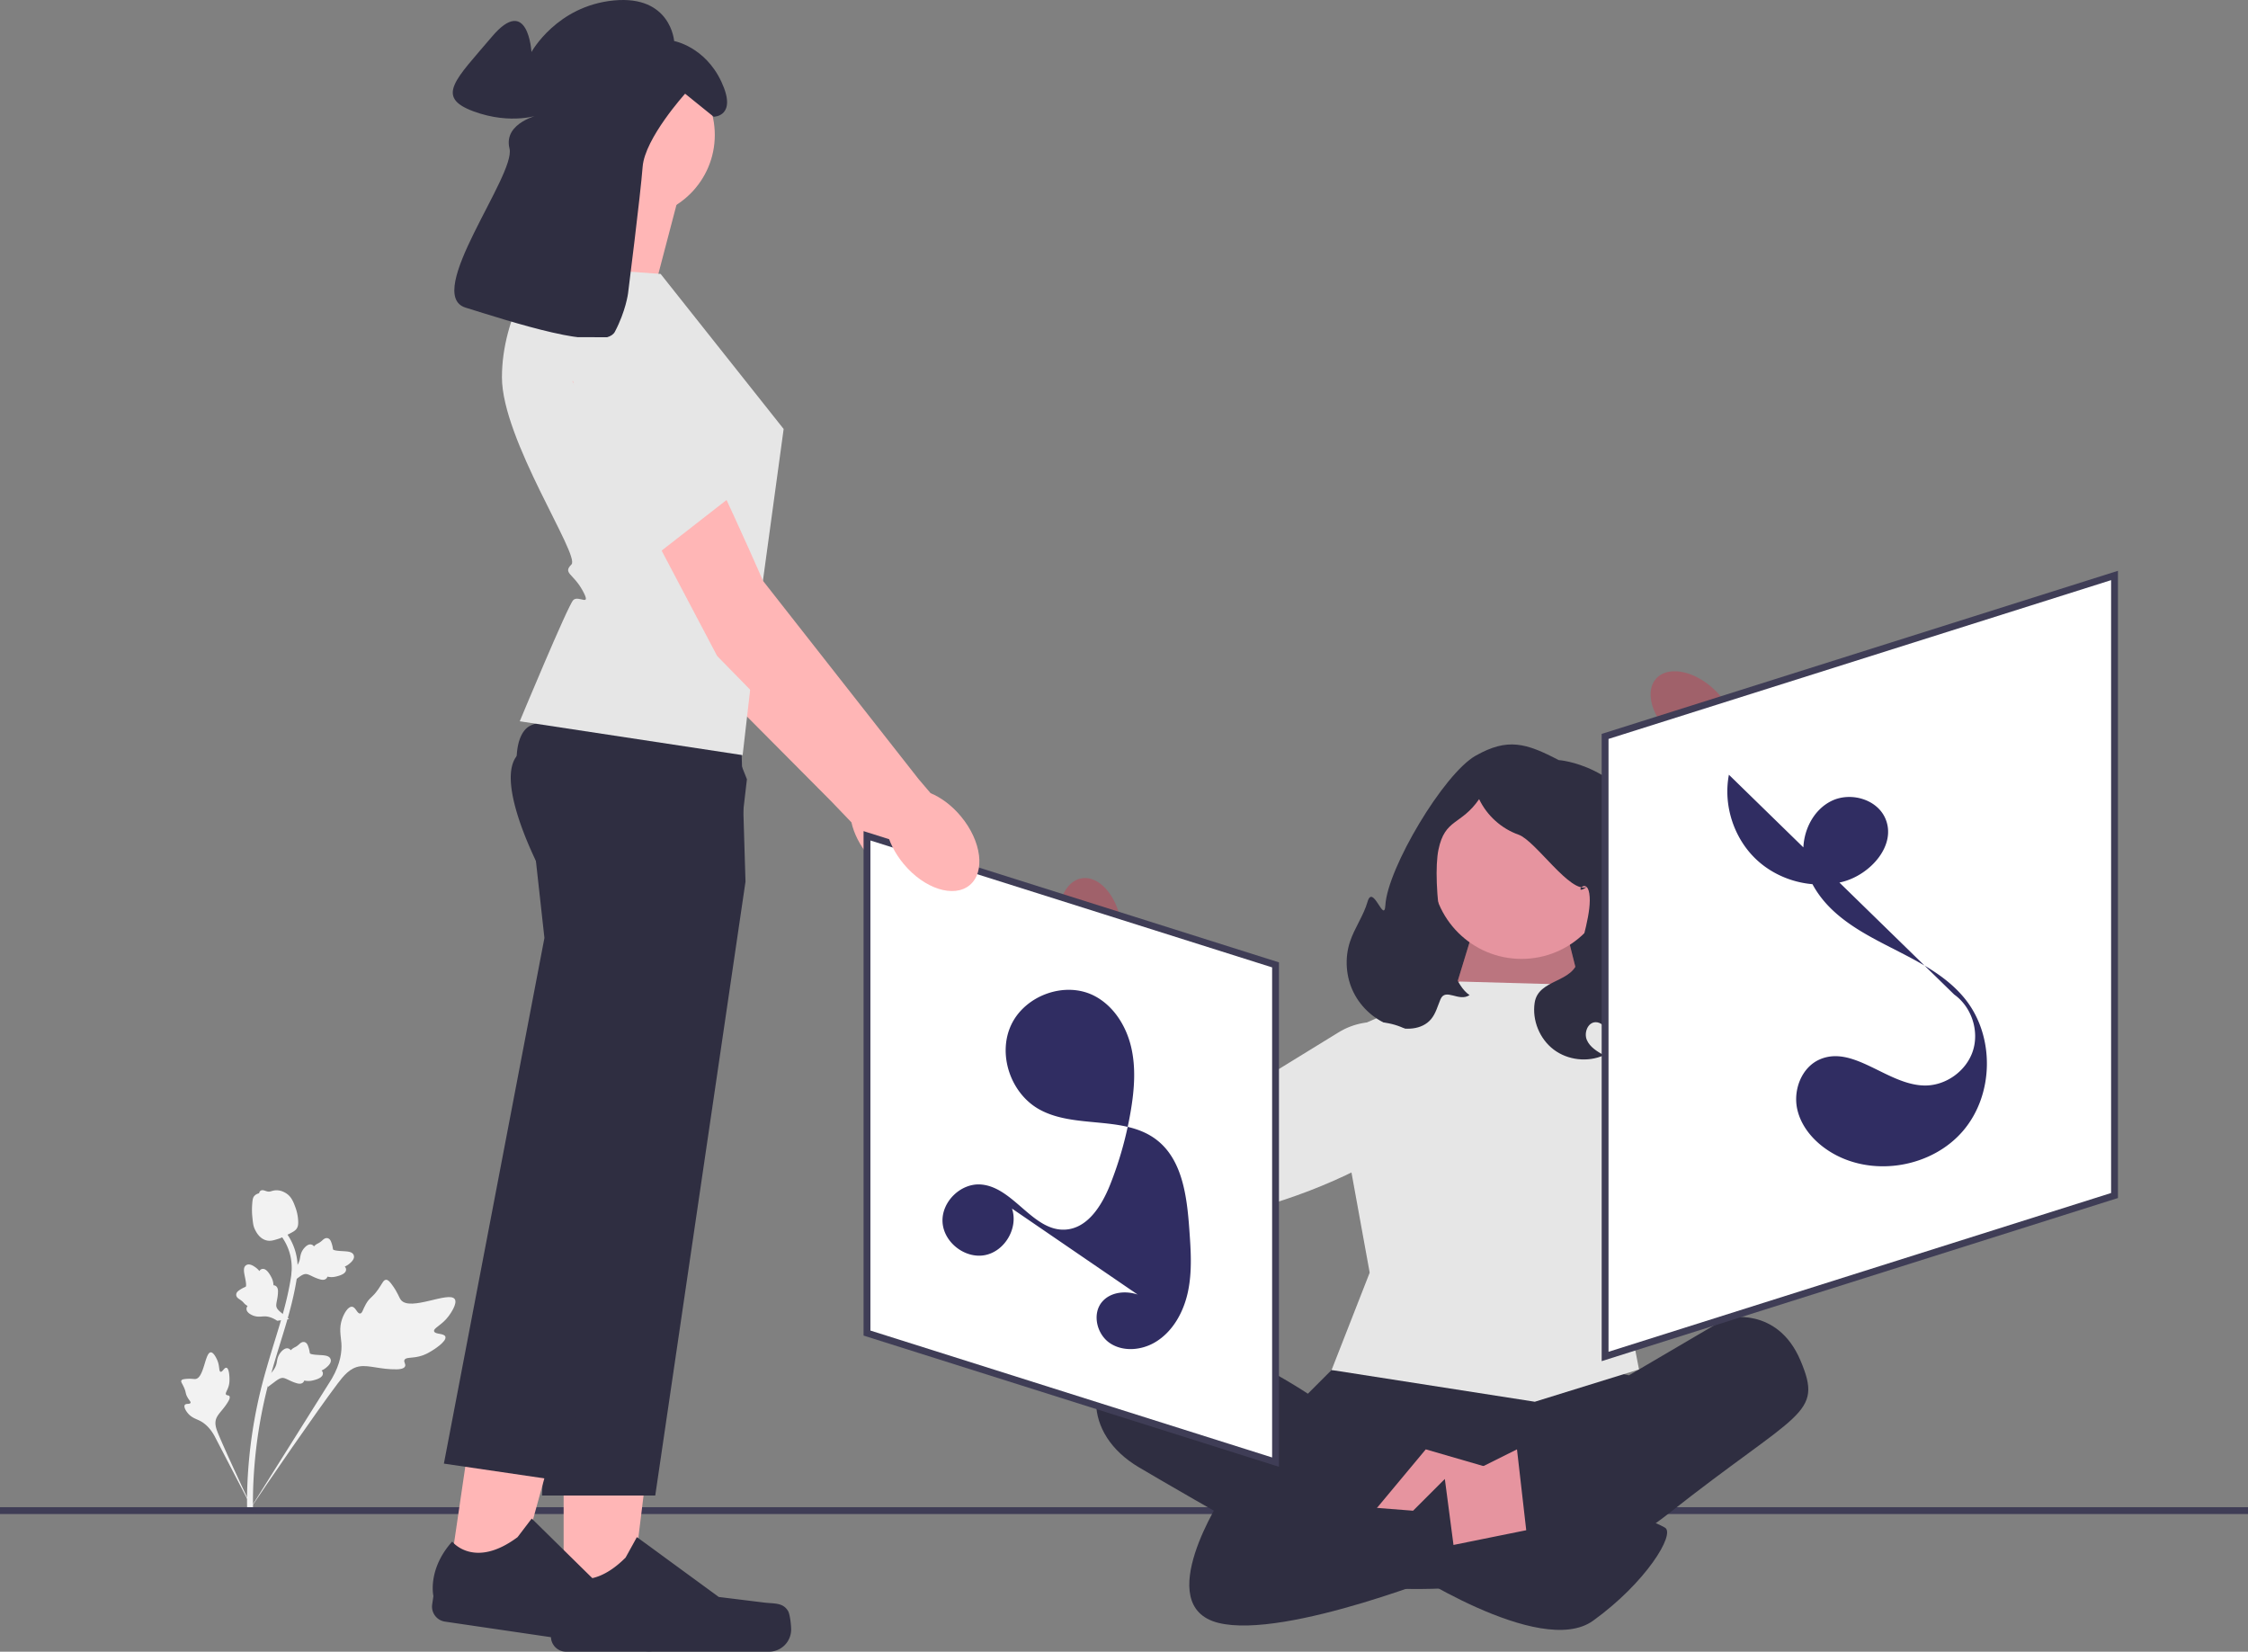 <svg width="701" height="515" fill="none" xmlns="http://www.w3.org/2000/svg"><rect width="100%" height="100%" fill="#808080" stroke="none"/><g clip-path="url(#a)"><path d="M138.887 416.782c-.378-1.157-3.247-.648-3.522-1.683-.275-1.032 2.478-1.897 4.589-4.804.381-.524 2.78-3.828 1.86-5.218-1.744-2.634-13.879 3.926-16.792.245-.64-.808-.903-2.195-2.807-4.777-.758-1.026-1.244-1.522-1.824-1.508-.824.021-1.119 1.052-2.414 2.918-1.943 2.799-2.644 2.448-3.923 4.741-.95 1.702-1.062 2.79-1.747 2.854-.97.091-1.37-2.029-2.555-2.111-1.208-.084-2.418 2.011-3.017 3.647-1.125 3.071-.428 5.418-.274 7.757.168 2.542-.226 6.263-2.99 11.039l-26.065 41.507c5.598-8.462 21.488-31.535 27.89-39.999 1.848-2.443 3.834-4.896 6.891-5.358 2.943-.444 6.524 1.011 11.522.926.584-.01 2.208-.058 2.603-.918.327-.712-.484-1.33-.189-1.999.396-.897 2.176-.512 4.603-1.108 1.711-.42 2.874-1.114 3.874-1.711.301-.18 4.791-2.899 4.287-4.44z" fill="#F2F2F2"/><path d="M70.618 426.473c-.677-.148-1.254 1.406-1.842 1.242-.586-.163-.217-1.763-1.035-3.637-.148-.338-1.078-2.468-2.026-2.418-1.797.096-2.077 7.941-4.725 8.308-.581.081-1.338-.191-3.155-.001-.723.075-1.107.171-1.267.46-.228.41.193.852.736 2.026.814 1.76.44 2.002 1.196 3.292.562.957 1.064 1.326.898 1.681-.235.501-1.392.086-1.774.643-.39.569.29 1.767.92 2.533 1.184 1.438 2.537 1.773 3.73 2.372 1.297.652 3.01 1.919 4.559 4.652l12.861 24.762c-2.54-5.187-9.285-19.639-11.594-25.222-.667-1.611-1.298-3.293-.643-4.926.63-1.572 2.379-2.909 3.78-5.385.163-.289.608-1.1.3-1.542-.256-.366-.794-.146-1.037-.484-.326-.453.376-1.216.784-2.578.287-.961.282-1.731.277-2.394 0-.2-.04-3.187-.942-3.384zM83.45 432.515l.404-3.731.248-.234c1.147-1.084 1.865-2.232 2.134-3.413.043-.188.076-.378.11-.572.134-.767.301-1.72 1.039-2.711.413-.551 1.505-1.799 2.632-1.363.304.114.509.311.652.52l.111-.112a4.099 4.099 0 0 1 1.155-.812c.252-.129.512-.261.953-.613.193-.154.347-.293.478-.41.395-.352.9-.765 1.593-.602.734.201.986.901 1.153 1.364.299.827.39 1.395.451 1.772.022.138.047.293.067.343.16.405 2.178.51 2.937.553 1.706.093 3.182.173 3.537 1.341.255.835-.276 1.746-1.624 2.78a6.122 6.122 0 0 1-1.204.709c.224.212.404.501.414.895.025.931-.93 1.646-2.84 2.128-.475.121-1.114.281-1.95.241a7.244 7.244 0 0 1-1.031-.136 1.227 1.227 0 0 1-.27.506c-.424.487-1.11.61-2.043.336-1.028-.286-1.841-.676-2.558-1.018-.627-.299-1.167-.554-1.62-.624-.844-.117-1.63.403-2.57 1.095l-2.358 1.768zM90.178 411.266l-3.713.556-.29-.18c-1.34-.835-2.632-1.237-3.844-1.198-.193.006-.385.023-.581.039-.776.065-1.742.145-2.887-.317-.639-.259-2.123-.999-1.987-2.198.033-.323.172-.572.338-.762l-.137-.08a4.105 4.105 0 0 1-1.079-.911c-.188-.211-.382-.429-.834-.765-.199-.148-.372-.262-.518-.359-.442-.292-.97-.676-.987-1.387.008-.761.621-1.182 1.027-1.461a8.958 8.958 0 0 1 1.6-.885c.129-.056.272-.12.316-.152.351-.258-.06-2.234-.21-2.979-.343-1.673-.64-3.121.4-3.76.744-.458 1.76-.176 3.102.864.418.324.74.674.992.985.149-.271.383-.518.761-.628.896-.26 1.83.483 2.78 2.207.238.428.555 1.005.728 1.823.081.385.11.734.13 1.032.174 0 .362.033.559.132.578.287.872.92.843 1.89-.016 1.067-.187 1.952-.337 2.732-.13.682-.24 1.269-.192 1.725.1.845.803 1.473 1.712 2.207l2.308 1.83zM90.678 400.122l.405-3.73.248-.235c1.147-1.084 1.864-2.232 2.134-3.413.043-.188.076-.378.11-.571.134-.768.3-1.721 1.038-2.711.413-.552 1.506-1.799 2.632-1.364.304.114.51.311.652.52l.112-.112c.486-.472.827-.645 1.155-.812.252-.128.512-.26.952-.612.193-.155.348-.294.478-.41.396-.353.901-.766 1.594-.603.734.201.986.901 1.153 1.364.298.827.39 1.395.451 1.772.022.138.047.293.066.343.161.405 2.178.51 2.937.554 1.706.092 3.182.172 3.537 1.34.255.835-.276 1.746-1.623 2.78-.42.321-.839.543-1.205.709.225.212.404.501.415.895.025.932-.931 1.646-2.841 2.128-.475.121-1.113.282-1.949.241a7.114 7.114 0 0 1-1.032-.136 1.213 1.213 0 0 1-.269.507c-.425.486-1.111.61-2.043.335-1.029-.286-1.842-.676-2.559-1.018-.627-.299-1.167-.554-1.62-.623-.843-.118-1.63.402-2.57 1.094l-2.358 1.768z" fill="#F2F2F2"/><path d="m78.639 471.601-.657-.648.012-.921-.012.921-.912-.096c.004-.086-.002-.287-.008-.6-.035-1.716-.144-6.939.583-14.964a150.141 150.141 0 0 1 2.524-16.905c1.168-5.624 2.38-9.809 3.355-13.173a424.666 424.666 0 0 1 2.201-7.287c1.933-6.263 3.758-12.178 4.888-18.926.253-1.506.778-4.641-.297-8.342-.624-2.146-1.692-4.166-3.177-6.003l1.437-1.159c1.637 2.029 2.819 4.267 3.512 6.65 1.192 4.103.62 7.519.345 9.161-1.15 6.866-2.994 12.838-4.945 19.161-.72 2.335-1.46 4.731-2.192 7.258-.965 3.332-2.167 7.481-3.32 13.033a148.31 148.31 0 0 0-2.494 16.698c-.718 7.924-.61 13.069-.575 14.759.018.903.022 1.092-.268 1.383z" fill="#F2F2F2"/><path d="M83.2 386.781a3.75 3.75 0 0 1-.223-.057c-1.515-.425-2.73-1.659-3.613-3.667-.413-.945-.51-1.938-.705-3.921-.03-.305-.165-1.852 0-3.902.108-1.339.252-1.877.617-2.299.405-.471.95-.74 1.527-.876.016-.177.074-.35.189-.515.474-.682 1.268-.401 1.699-.255.217.077.487.176.791.228.478.082.764-.002 1.196-.127.414-.12.928-.269 1.638-.256 1.403.019 2.44.649 2.783.856 1.802 1.083 2.425 2.81 3.145 4.81.143.401.618 1.85.729 3.715.08 1.346-.097 1.897-.3 2.291-.413.81-1.046 1.186-2.616 1.976-1.641.828-2.465 1.242-3.14 1.455-1.57.493-2.557.802-3.718.544z" fill="#F2F2F2"/><path d="M291.613 273.428c4.899-4.136 3.598-13.725-2.905-21.419-2.847-3.368-6.218-5.814-9.521-7.153l-3.795-4.378-49.014-61.381s-27.142-61.062-35.155-67.658c-8.012-6.597-17.439-3.162-17.439-3.162l-7.356 9.095 45.835 85.256 46.908 47.183 6.333 6.599c.769 3.478 2.618 7.209 5.465 10.577 6.503 7.694 15.746 10.578 20.644 6.441z" fill="#FFB6B6"/><path d="m199.093 122.792 12.283 18.004 17.633 26.084-31.684 10.955-27.974-47.977 29.742-7.066z" fill="#E6E6E6"/><path d="M701 469.942H0v2.136h701v-2.136z" fill="#3F3D56"/><path d="M496.271 321.465h-55.889v-18.968c0-30.512 24.785-55.284 55.313-55.284h.576v74.252z" fill="#2F2E41"/><path d="m452.837 311.532 9.263-30.303 23.764-1.189 10.407 41.425-43.434-9.933z" fill="#A0616A"/><path opacity=".4" d="m452.837 311.532 9.263-30.303 23.764-1.189 10.407 41.425-43.434-9.933z" fill="#E5949F"/><path d="M474.46 298.985c15.433 0 27.945-12.504 27.945-27.93 0-15.425-12.512-27.93-27.945-27.93s-27.944 12.505-27.944 27.93c0 15.426 12.511 27.93 27.944 27.93z" fill="#E6949F"/><path d="m415.232 427.168-7.396 7.393s-39.521-26.495-54.679-16.614c-15.157 9.881-15.817 29.015 2.006 39.571 17.823 10.556 63.37 36.287 63.37 36.287s60.73 10.556 101.657-21.772c40.926-32.329 48.518-30.679 41.256-47.833-7.261-17.154-23.103-13.196-23.103-13.196l-30.365 17.814-12.542-2.639-80.204.989z" fill="#2F2E41"/><path d="m416.883 435.416 31.685 13.855-11.882 28.37-46.868-11.216M497.871 435.416l-42.702 19.793 16.503 34.308 47.528-20.453" fill="#2F2E41"/><path d="m455.169 306.046-41.257 18.199 13.202 72.574-11.881 30.35 63.37 9.896 32.496-10.078-2.791-14.333 2.791-53.494 11.071-31.617-29.705-20.452-37.296-1.045z" fill="#E6E6E6"/><path d="m444.607 451.91 20.464 5.938-9.902 24.248-27.064-10.393 16.502-19.793z" fill="#E6949F"/><path d="m473.046 451.91-25.138 12.536v19.146l28.384-3.312-3.246-28.37z" fill="#E6949F"/><path d="M436.686 488.197s43.567 29.03 60.07 17.154c16.503-11.876 25.744-27.05 22.444-29.03-3.301-1.979-13.203-5.278-13.203-5.278l-55.449 11.216-13.862 5.938z" fill="#2F2E41"/><path d="M381.237 466.425s-22.444 34.308-1.32 39.586c21.123 5.278 74.355-16.494 74.355-16.494l-3.724-28.371-9.901 9.897-59.41-4.618z" fill="#2F2E41"/><path d="M521.116 228.954c-6.175-5.704-8.235-13.513-4.602-17.44 3.633-3.926 11.582-2.485 17.758 3.223a21.029 21.029 0 0 1 5.611 8.199l25.856 24.501-11.762 11.882-24.241-25.415a21.031 21.031 0 0 1-8.62-4.95z" fill="#A0616A"/><path d="m514.083 304.927 46.786-22.821-24.202-41.604 7.576-15.384s58.901 32.816 53.039 56.695c-5.861 23.879-64.283 67.747-82.942 60.734-5.664-2.129-8.945-5.929-10.769-10.189-4.452-10.401.339-22.469 10.512-27.431z" fill="#E6E6E6"/><path d="M420.962 293.651c1.421-4.32 4.227-8.102 5.483-12.472 1.667-5.804 5.215 7.071 5.562 1.043.658-11.457 18.153-40.929 28.141-46.59 9.987-5.661 15.724-3.954 25.899 1.363 0 0 4.939.313 11.089 3.348 6.149 3.034 11.684 7.894 14.076 14.318 1.895 5.091 1.686 10.683 2.319 16.079 1.765 15.033 10.196 29.33 8.386 44.357-.565 4.688-2.347 9.537-6.183 12.294-3.835 2.758-10.032 2.458-12.556-1.534-.862-1.362-1.226-2.978-1.964-4.41-.739-1.433-2.073-2.768-3.684-2.724-2.423.067-3.656 3.316-2.701 5.542.956 2.226 3.201 3.57 5.308 4.766-5.019 2.257-11.246 1.554-15.636-1.765-4.39-3.32-6.76-9.117-5.952-14.559 1.138-7.669 12.315-6.082 13.632-13.722.959-5.561 4.325-14.868 3.408-20.436-.917-5.569-5.32 1.174-.682-2.044-5.103 2.459-16.02-14.363-21.363-16.248-5.342-1.884-9.872-5.964-12.302-11.08-5.667 8.211-10.652 5.981-12.681 15.747-2.03 9.767 1.34 39.891 9.697 45.344-3.345 2.28-7.504-2.395-9.073 1.335-.889 2.113-1.465 4.425-2.941 6.181-2.818 3.352-8.021 3.556-12.168 2.146-5.143-1.748-9.54-5.586-11.964-10.444-2.425-4.858-2.847-10.678-1.15-15.835z" fill="#2F2E41"/><path d="M349.481 287.105c-1.511-8.267-7.003-14.19-12.267-13.228-5.264.961-8.305 8.442-6.793 16.712a21.016 21.016 0 0 0 3.919 9.128l6.842 34.949 16.341-3.559-8.48-34.075a21.03 21.03 0 0 0 .438-9.927z" fill="#A0616A"/><path d="m417.427 321.88-44.349 27.254-22.175-42.718-17.056-1.85s-3.841 67.289 19.472 75.139c23.312 7.849 91.675-17.945 95.749-37.448 1.237-5.921-.215-10.726-2.836-14.548-6.401-9.331-19.163-11.754-28.805-5.829z" fill="#E6E6E6"/><path d="M659.379 372.762 500.52 422.946v-193.33l158.859-50.184v193.33z" fill="#fff"/><path d="M499.451 424.405V228.834l160.996-50.859v195.57l-160.996 50.86zm2.137-194.007v191.09L658.31 371.98V180.89l-156.722 49.508z" fill="#3F3D56"/><path d="m270.355 415.65 127.401 40.246V300.85l-127.401-40.246V415.65z" fill="#fff"/><path d="m398.825 457.353-1.391-.44-128.147-40.481V259.146l1.391.44 128.147 40.481v157.286zm-127.401-42.486 125.264 39.57V301.632l-125.264-39.57v152.805z" fill="#3F3D56"/><path d="M539.13 241.564c-1.815 9.459 1.497 19.744 8.492 26.368 6.995 6.624 17.449 9.376 26.801 7.055 8.879-2.204 17.183-11.587 13.426-19.925-2.678-5.944-10.846-8.193-16.708-5.335-5.862 2.859-9.122 9.73-8.784 16.24.339 6.51 3.805 12.563 8.429 17.16 12.062 11.992 31.382 15.102 42.013 28.377 9.284 11.593 8.999 29.788-.645 41.084-9.643 11.296-27.575 14.442-40.491 7.103-5.323-3.025-9.903-7.878-11.226-13.854-1.322-5.975 1.342-12.984 6.937-15.473 10.55-4.694 21.173 7.914 32.72 8.098 6.614.106 13.037-4.466 15.1-10.747 2.062-6.282-.401-13.769-5.791-17.601M315.569 376.834c2.042 5.992-2.19 13.298-8.406 14.511-6.215 1.213-12.886-3.965-13.249-10.284-.363-6.319 5.671-12.226 11.984-11.732 10.172.795 16.178 14.71 26.36 14.06 6.967-.445 11.367-7.567 13.939-14.054a113.652 113.652 0 0 0 6.448-23.177c1.103-6.61 1.609-13.455.018-19.965-1.59-6.51-5.53-12.692-11.505-15.733-9.075-4.62-21.498-.113-25.831 9.099-4.334 9.212-.159 21.383 8.738 26.337 11.127 6.196 26.452 1.734 36.561 9.478 8.101 6.207 9.494 17.653 10.234 27.829.471 6.49.937 13.081-.393 19.451-1.329 6.37-4.715 12.605-10.33 15.898-4.254 2.494-9.932 2.988-14.025.24-4.093-2.749-5.63-9.109-2.447-12.873 2.606-3.082 7.349-3.573 11.162-2.25 3.813 1.324 6.917 4.097 9.911 6.804" fill="#302D62"/><path d="m211.564 61.516-8.896 33.898-33.916-6.668s13.344-24.451 10.008-35.565l32.804 8.335zM175.762 502.765l20.423-.002 9.716-78.738-30.143.002.004 78.738z" fill="#FFB6B6"/><path d="M245.736 502.302c.636 1.07.971 4.525.971 5.77a6.93 6.93 0 0 1-6.932 6.928h-63.249a4.727 4.727 0 0 1-4.729-4.726v-2.632s-3.129-7.911 3.313-17.661c0 0 8.006 7.635 19.969-4.323l3.528-6.387 25.538 18.667 14.155 1.741c3.097.381 5.842-.059 7.435 2.623h.001zM232.471 274.897l-28.143 191.411h-35.309l4.695-109.262 2.471-57.451-7.166-27.346s-3.268-6.079-6.02-13.447c-3.103-8.315-5.553-18.284-1.915-23.011 1.338-1.742 4.818-3.032 9.548-3.992 2.89-.59 6.253-1.05 9.884-1.407 20.881-2.065 50.582-.775 50.582-.775l.755 24.904.419 13.906.199 6.47z" fill="#2F2E41"/><path d="m139.785 493.403 20.207 2.968 21.071-76.488-29.823-4.38-11.455 77.9z" fill="#FFB6B6"/><path d="M209.082 503.118c.473 1.152.303 4.619.121 5.85a6.93 6.93 0 0 1-7.866 5.847l-62.577-9.195a4.727 4.727 0 0 1-3.991-5.364l.383-2.604s-1.944-8.281 5.848-16.991c0 0 6.81 8.717 20.387-1.374l4.42-5.807 22.549 22.182 13.751 3.781c3.009.827 5.789.791 6.975 3.675zM232.914 242.975l-3.86 33.226-21.051 70.016-34.653 115.27-34.93-5.131 31.349-163.897-3.104-28.104s-1.011-2.793-2.17-6.883c-2.3-8.091-5.185-21.267-2.011-27.988.429-.914.967-1.707 1.632-2.349 1.249-1.21 3.786-1.944 7.185-2.334 14.207-1.605 43.467 2.985 56.487 5.239l5.126 12.935z" fill="#2F2E41"/><path d="m206.004 85.412 38.363 48.346-6.886 50.405-5.901 51.289-69.499-10.558s15.011-36.121 16.679-37.788c1.668-1.667 5.858 2.45 2.929-2.943-2.929-5.393-6.265-5.393-3.485-8.171 2.78-2.779-21.683-38.9-21.683-58.349 0-19.45 11.676-35.01 11.676-35.01l37.807 2.779z" fill="#E6E6E6"/><path d="M197.053 67.918c14.273 0 25.844-11.565 25.844-25.83 0-14.266-11.571-25.83-25.844-25.83-14.273 0-25.843 11.564-25.843 25.83 0 14.265 11.57 25.83 25.843 25.83z" fill="#FFB6B6"/><path d="M195.845 91.474s3.868-30.583 4.552-39.477c.685-8.894 13.245-22.78 13.245-22.78l8.899 7.184s7.529 0 2.395-10.946c-5.133-10.947-14.716-12.657-14.716-12.657S209.193-1.569 191.396.141c-17.797 1.71-25.668 16.078-25.668 16.078s-1.027-18.13-12.321-4.79c-11.294 13.341-17.797 18.815-5.818 23.262 11.978 4.447 20.877 1.026 20.877 1.026s-11.637 2.394-9.583 10.604c2.053 8.21-27.038 45.495-13.69 49.6 13.348 4.105 43.123 14.025 46.545 7.526 3.423-6.5 4.107-11.973 4.107-11.973z" fill="#2F2E41"/><path d="M302.378 275.99c4.933-4.095 3.713-13.695-2.726-21.443-2.818-3.392-6.169-5.866-9.46-7.233l-3.759-4.41-48.497-61.789s-26.629-61.286-34.586-67.95c-7.957-6.664-17.413-3.308-17.413-3.308l-7.431 9.033 45.118 85.637 46.511 47.575 6.277 6.651c.74 3.485 2.558 7.231 5.376 10.623 6.439 7.748 15.657 10.709 20.59 6.614z" fill="#FFB6B6"/><path d="M175.691 105.106s11.872 61.578 25.382 70.656l26.921-20.981s2.356-.101-2.029-5.052c-4.384-4.95-3.262-15.58-3.262-15.58s1.973 2.551-2.32-.991c-4.293-3.541-.296-27.9-.296-27.9l-44.396-.152z" fill="#E6E6E6"/></g><defs><clipPath id="a"><path fill="#fff" d="M0 0h701v515H0z"/></clipPath></defs></svg>
